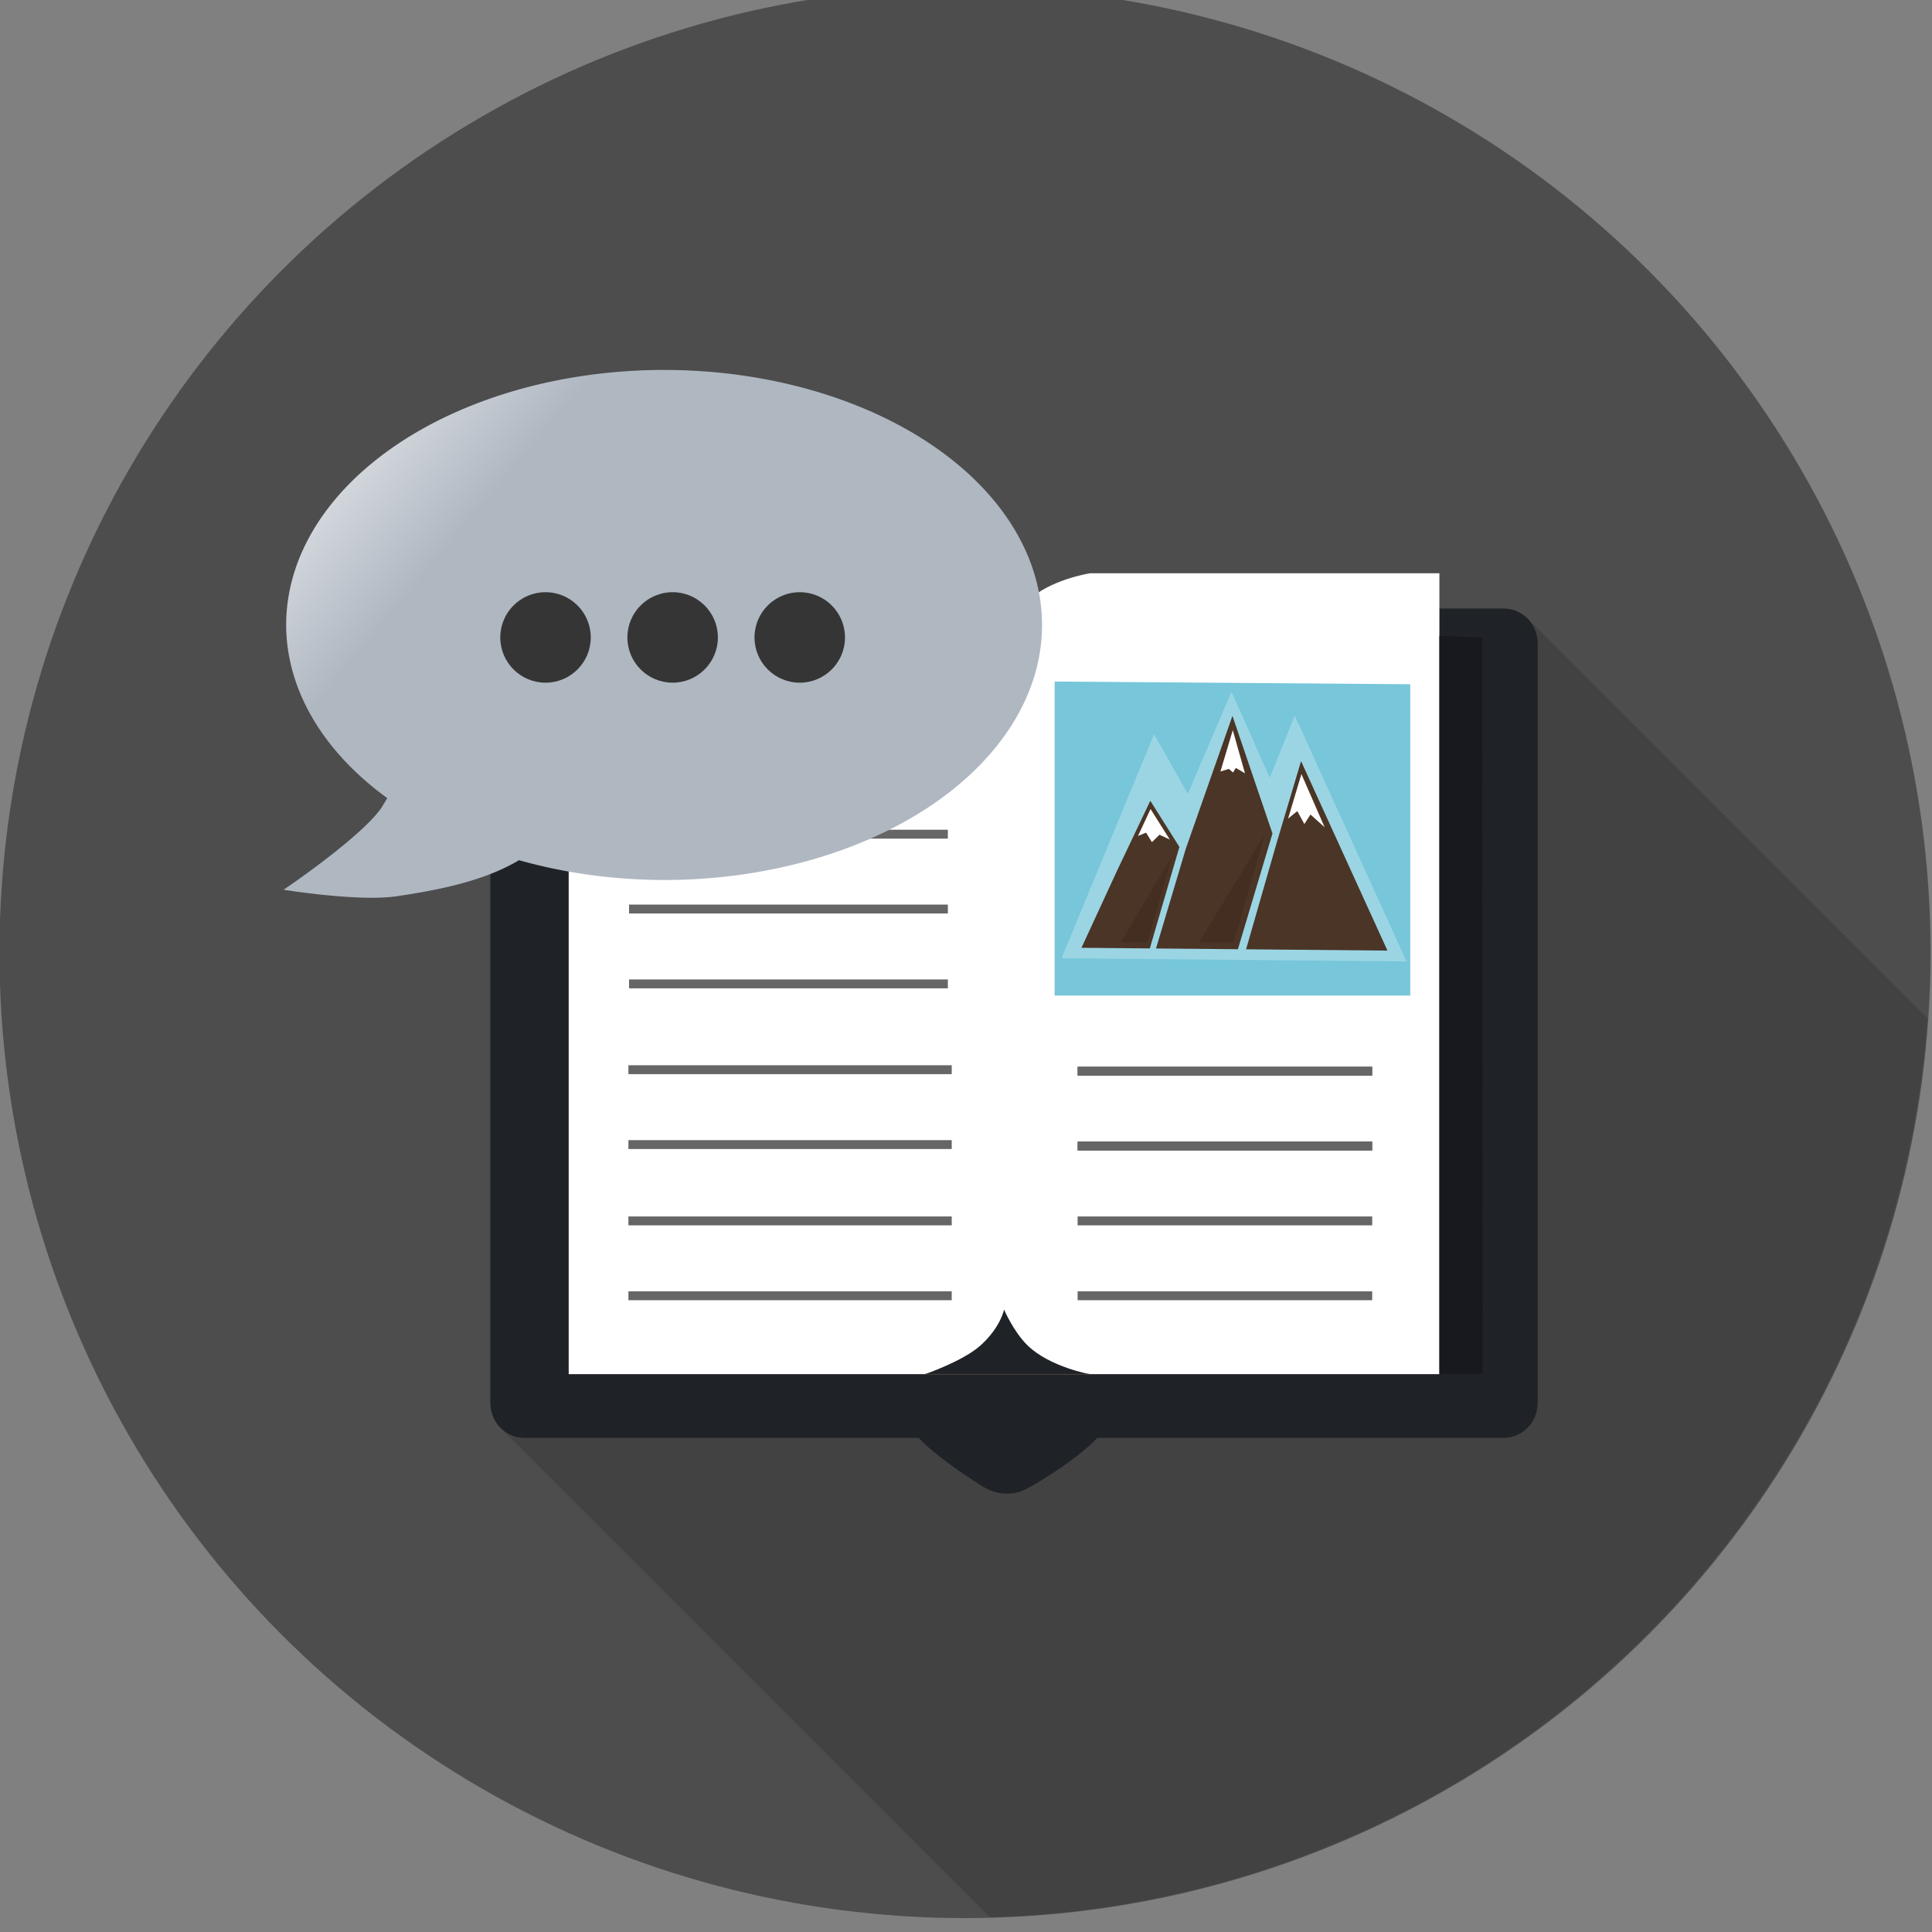 <?xml version="1.0" encoding="UTF-8" standalone="no"?>
<svg
   xmlns:dc="http://purl.org/dc/elements/1.1/"
   xmlns:cc="http://creativecommons.org/ns#"
   xmlns:rdf="http://www.w3.org/1999/02/22-rdf-syntax-ns#"
   xmlns:svg="http://www.w3.org/2000/svg"
   xmlns="http://www.w3.org/2000/svg"
   xmlns:xlink="http://www.w3.org/1999/xlink"
   id="svg27202"
   version="1.1"
   viewBox="0 0 100 100"
   height="100mm"
   width="100mm">
  <rect x="0" y="0" width="100" height="100" fill="#808080" stroke="none"/>
  <defs
     id="defs27196">
    <linearGradient
       gradientUnits="userSpaceOnUse"
       y2="5067.049"
       x2="257.179"
       y1="5098.563"
       x1="294.883"
       id="linearGradient18582"
       xlink:href="#linearGradient18576" />
    <linearGradient
       id="linearGradient18576">
      <stop
         id="stop18578"
         offset="0"
         style="stop-color:#afb7c1;stop-opacity:1;" />
      <stop
         id="stop18580"
         offset="1"
         style="stop-color:#ffffff;stop-opacity:1" />
    </linearGradient>
  </defs>
  <g
     transform="translate(-100.082,-40.221)"
     id="layer1">
    <g
       transform="matrix(0.285,0,0,0.285,40.359,-1385.821)"
       id="g18584">
      <circle
         style="opacity:1;fill:#4d4d4d;fill-opacity:1;stroke:none;stroke-width:3.695;stroke-linecap:butt;stroke-linejoin:round;stroke-miterlimit:4;stroke-dasharray:11.085, 11.085;stroke-dashoffset:0;stroke-opacity:1"
         id="circle5022"
         cx="384.813"
         cy="5176.653"
         r="175.356" />
      <path
         style="fill:#424242;fill-opacity:1;fill-rule:evenodd;stroke:none;stroke-width:1px;stroke-linecap:butt;stroke-linejoin:miter;stroke-opacity:1"
         d="m 486.771,5115.79 -186.465,147.035 89.023,89.023 a 175.356,175.356 0 0 0 170.242,-163.258 z"
         id="path5588" />
      <path
         id="path5030"
         d="m 304.802,5114.165 c -3.435,0 -6.2,2.835 -6.2,6.357 v 137.916 c 0,3.522 2.765,6.357 6.2,6.357 h 71.621 c 2.626,2.925 8.295,6.729 11.264,8.616 1.605,1.02 3.038,1.501 4.676,1.501 1.637,0 2.497,-0.255 4.193,-1.17 3.201,-1.727 9.45,-5.864 12.275,-8.947 h 73.792 c 3.435,0 6.2,-2.836 6.2,-6.357 v -137.916 c 0,-3.522 -2.765,-6.357 -6.2,-6.357 z"
         style="opacity:1;fill:#1f2227;fill-opacity:1;stroke:none;stroke-width:4.5;stroke-linecap:round;stroke-linejoin:round;stroke-miterlimit:4;stroke-dasharray:none;stroke-dashoffset:0;stroke-opacity:1" />
      <path
         id="path5032"
         d="m 312.836,5107.77 v 145.452 h 158.132 v -145.452 h -63.444 c 0,0 -7.312,1.128 -11.334,5.035 -2.553,2.48 -4.29,6.526 -4.29,6.526 0,0 -0.604,-3.217 -4.289,-6.526 -3.165,-2.842 -10.111,-5.035 -10.111,-5.035 z m 79.066,133.722 c 0,0 1.736,4.046 4.29,6.527 4.022,3.908 11.334,5.221 11.334,5.221 h -30.023 c 0,0 6.946,-2.379 10.111,-5.221 3.684,-3.308 4.289,-6.527 4.289,-6.527 z"
         style="opacity:1;fill:#ffffff;fill-opacity:1;stroke:none;stroke-width:4.5;stroke-linecap:round;stroke-linejoin:round;stroke-miterlimit:4;stroke-dasharray:none;stroke-dashoffset:0;stroke-opacity:1" />
      <path
         style="opacity:1;fill:#77c6da;fill-opacity:1;stroke:none;stroke-width:2.2;stroke-linecap:butt;stroke-linejoin:miter;stroke-miterlimit:4;stroke-dasharray:none;stroke-dashoffset:0;stroke-opacity:1"
         d="m 401.092,5127.432 64.577,0.495 v 56.534 h -64.577 z"
         id="path5034" />
      <path
         style="fill:#9bd5e4;fill-opacity:1;fill-rule:evenodd;stroke:none;stroke-width:1px;stroke-linecap:butt;stroke-linejoin:miter;stroke-opacity:1"
         d="m 402.353,5177.687 16.795,-40.684 6.126,10.819 7.934,-18.538 6.955,15.626 4.532,-11.299 20.314,44.664 z"
         id="path5036" />
      <path
         style="fill:#4b3526;fill-opacity:1;fill-rule:evenodd;stroke:none;stroke-width:1px;stroke-linecap:butt;stroke-linejoin:miter;stroke-opacity:1"
         d="m 418.378,5175.9 5.372,-18.429 -5.285,-8.386 -6.1,12.835 -6.401,13.865 z"
         id="path5038" />
      <path
         style="fill:#4b3526;fill-opacity:1;fill-rule:evenodd;stroke:none;stroke-width:1px;stroke-linecap:butt;stroke-linejoin:miter;stroke-opacity:1"
         d="m 441.462,5156.559 -5.602,19.502 25.675,0.236 -15.691,-34.411 z"
         id="path5041" />
      <path
         style="fill:#4b3526;fill-opacity:1;fill-rule:evenodd;stroke:none;stroke-width:1px;stroke-linecap:butt;stroke-linejoin:miter;stroke-opacity:1"
         d="m 433.383,5133.667 -8.473,24.137 -5.408,18.106 14.873,0.137 6.277,-21.016 z"
         id="path5047" />
      <path
         style="fill:#ffffff;fill-rule:evenodd;stroke:none;stroke-width:1px;stroke-linecap:butt;stroke-linejoin:miter;stroke-opacity:1"
         d="m 418.51,5150.586 -2.278,4.889 1.462,-0.602 1.065,1.729 1.377,-1.349 1.864,0.871 z"
         id="path5049" />
      <path
         style="fill:#ffffff;fill-opacity:1;fill-rule:evenodd;stroke:none;stroke-width:1px;stroke-linecap:butt;stroke-linejoin:miter;stroke-opacity:1"
         d="m 433.444,5136.261 -2.243,7.51 1.528,-0.474 0.758,0.65 0.511,-0.829 1.662,0.982 z"
         id="path5051" />
      <path
         style="fill:#ffffff;fill-opacity:1;fill-rule:evenodd;stroke:none;stroke-width:1px;stroke-linecap:butt;stroke-linejoin:miter;stroke-opacity:1"
         d="m 445.907,5144.236 -2.416,8.089 1.668,-1.36 1.287,2.351 1.104,-1.732 2.57,2.308 z"
         id="path5053" />
      <path
         style="opacity:0.895;fill:#432e21;fill-opacity:1;fill-rule:evenodd;stroke:none;stroke-width:1px;stroke-linecap:butt;stroke-linejoin:miter;stroke-opacity:1"
         d="m 427.257,5174.84 6.381,-0.051 5.603,-19.561 z"
         id="path5055" />
      <path
         id="path5057"
         d="m 413.11,5174.767 4.849,0.025 4.609,-15.971 z"
         style="opacity:0.895;fill:#432e21;fill-opacity:1;fill-rule:evenodd;stroke:none;stroke-width:1px;stroke-linecap:butt;stroke-linejoin:miter;stroke-opacity:1" />
      <path
         style="fill:none;fill-opacity:1;fill-rule:evenodd;stroke:#666666;stroke-width:1.615;stroke-linecap:butt;stroke-linejoin:miter;stroke-miterlimit:4;stroke-dasharray:none;stroke-opacity:1"
         d="m 405.265,5198.196 h 53.498"
         id="path5059" />
      <path
         style="fill:none;fill-opacity:1;fill-rule:evenodd;stroke:#666666;stroke-width:1.615;stroke-linecap:butt;stroke-linejoin:miter;stroke-miterlimit:4;stroke-dasharray:none;stroke-opacity:1"
         d="m 405.265,5211.792 h 53.498"
         id="path5062" />
      <path
         style="fill:none;fill-opacity:1;fill-rule:evenodd;stroke:#666666;stroke-width:1.615;stroke-linecap:butt;stroke-linejoin:miter;stroke-miterlimit:4;stroke-dasharray:none;stroke-opacity:1"
         d="m 405.265,5225.389 h 53.498"
         id="path5064" />
      <path
         id="path5066"
         d="m 323.682,5225.389 h 58.719"
         style="fill:none;fill-opacity:1;fill-rule:evenodd;stroke:#666666;stroke-width:1.615;stroke-linecap:butt;stroke-linejoin:miter;stroke-miterlimit:4;stroke-dasharray:none;stroke-opacity:1" />
      <path
         style="fill:none;fill-opacity:1;fill-rule:evenodd;stroke:#666666;stroke-width:1.615;stroke-linecap:butt;stroke-linejoin:miter;stroke-miterlimit:4;stroke-dasharray:none;stroke-opacity:1"
         d="m 405.265,5238.985 h 53.498"
         id="path5068" />
      <path
         id="path5070"
         d="m 323.682,5238.986 h 58.719"
         style="fill:none;fill-opacity:1;fill-rule:evenodd;stroke:#666666;stroke-width:1.615;stroke-linecap:butt;stroke-linejoin:miter;stroke-miterlimit:4;stroke-dasharray:none;stroke-opacity:1" />
      <g
         id="g5413"
         transform="matrix(1.063,0,0,0.982,-1078.832,-3507.164)">
        <path
           style="fill:none;fill-opacity:1;fill-rule:evenodd;stroke:#666666;stroke-width:1.645;stroke-linecap:butt;stroke-linejoin:miter;stroke-miterlimit:4;stroke-dasharray:none;stroke-opacity:1"
           d="m 1319.501,8807.255 h 54.47"
           id="path5072" />
        <path
           style="fill:none;fill-opacity:1;fill-rule:evenodd;stroke:#666666;stroke-width:1.645;stroke-linecap:butt;stroke-linejoin:miter;stroke-miterlimit:4;stroke-dasharray:none;stroke-opacity:1"
           d="m 1319.501,8821.099 h 54.47"
           id="path5074" />
        <path
           style="fill:none;fill-opacity:1;fill-rule:evenodd;stroke:#666666;stroke-width:1.645;stroke-linecap:butt;stroke-linejoin:miter;stroke-miterlimit:4;stroke-dasharray:none;stroke-opacity:1"
           d="m 1319.501,8834.942 h 54.47"
           id="path5076" />
        <path
           style="fill:none;fill-opacity:1;fill-rule:evenodd;stroke:#666666;stroke-width:1.645;stroke-linecap:butt;stroke-linejoin:miter;stroke-miterlimit:4;stroke-dasharray:none;stroke-opacity:1"
           d="m 1319.501,8848.786 h 54.47"
           id="path5078" />
        <path
           id="path5080"
           d="m 1319.501,8795.483 h 54.47"
           style="fill:none;fill-opacity:1;fill-rule:evenodd;stroke:#666666;stroke-width:1.645;stroke-linecap:butt;stroke-linejoin:miter;stroke-miterlimit:4;stroke-dasharray:none;stroke-opacity:1" />
      </g>
      <path
         id="path5082"
         d="m 377.54,5253.222 -0.038,0.024 h 30.023 l -0.099,-0.024 z"
         style="color:#000000;font-style:normal;font-variant:normal;font-weight:normal;font-stretch:normal;font-size:medium;line-height:normal;font-family:sans-serif;text-indent:0;text-align:start;text-decoration:none;text-decoration-line:none;text-decoration-style:solid;text-decoration-color:#000000;letter-spacing:normal;word-spacing:normal;text-transform:none;writing-mode:lr-tb;direction:ltr;baseline-shift:baseline;text-anchor:start;white-space:normal;clip-rule:nonzero;display:inline;overflow:visible;visibility:visible;opacity:1;isolation:auto;mix-blend-mode:normal;color-interpolation:sRGB;color-interpolation-filters:linearRGB;solid-color:#000000;solid-opacity:1;fill:#ff6600;fill-opacity:1;fill-rule:evenodd;stroke:#3a3a3a;stroke-width:0.091;stroke-linecap:butt;stroke-linejoin:bevel;stroke-miterlimit:4;stroke-dasharray:none;stroke-dashoffset:0;stroke-opacity:1;color-rendering:auto;image-rendering:auto;shape-rendering:auto;text-rendering:auto;enable-background:accumulate" />
      <path
         id="path5084"
         d="m 470.968,5119.11 7.808,0.349 0.039,133.718 -7.847,0.045 z"
         style="opacity:1;fill:#18191e;fill-opacity:1;fill-rule:evenodd;stroke:none;stroke-width:1px;stroke-linecap:butt;stroke-linejoin:miter;stroke-opacity:1" />
      <path
         id="path5086"
         d="m 405.265,5198.196 h 53.498"
         style="fill:none;fill-opacity:1;fill-rule:evenodd;stroke:#666666;stroke-width:1.615;stroke-linecap:butt;stroke-linejoin:miter;stroke-miterlimit:4;stroke-dasharray:none;stroke-opacity:1" />
      <path
         id="path5088"
         d="m 405.265,5211.792 h 53.498"
         style="fill:none;fill-opacity:1;fill-rule:evenodd;stroke:#666666;stroke-width:1.615;stroke-linecap:butt;stroke-linejoin:miter;stroke-miterlimit:4;stroke-dasharray:none;stroke-opacity:1" />
      <path
         style="fill:none;fill-opacity:1;fill-rule:evenodd;stroke:#666666;stroke-width:1.615;stroke-linecap:butt;stroke-linejoin:miter;stroke-miterlimit:4;stroke-dasharray:none;stroke-opacity:1"
         d="m 323.682,5197.93 h 58.719"
         id="path5090" />
      <path
         style="fill:none;fill-opacity:1;fill-rule:evenodd;stroke:#666666;stroke-width:1.615;stroke-linecap:butt;stroke-linejoin:miter;stroke-miterlimit:4;stroke-dasharray:none;stroke-opacity:1"
         d="m 323.682,5211.527 h 58.719"
         id="path5092" />
      <path
         style="opacity:1;fill:url(#linearGradient18582);fill-opacity:1;stroke:none;stroke-width:5.053;stroke-linecap:round;stroke-miterlimit:4;stroke-dasharray:none;stroke-opacity:1"
         d="m 330.164,5070.842 a 68.638,46.317 0 0 1 68.638,46.316 68.638,46.317 0 0 1 -68.638,46.317 68.638,46.317 0 0 1 -26.352,-3.595 c -5.045,3.002 -11.688,5 -21.812,6.486 -6.889,1.179 -20.939,-1.122 -20.939,-1.122 0,0 13.873,-9.347 17.76,-14.862 0.389,-0.662 0.716,-1.195 1.067,-1.777 a 68.638,46.317 0 0 1 -18.363,-31.447 68.638,46.317 0 0 1 68.639,-46.316 z"
         id="path5158-2-2" />
      <g
         style="fill:#353535;fill-opacity:1"
         transform="matrix(0.621,0,0,0.621,1687.073,4180.008)"
         id="g5231-2-2">
        <circle
           r="13.232"
           cy="1512.747"
           cx="-2219.718"
           id="circle5233-1-3"
           style="opacity:1;fill:#353535;fill-opacity:1;stroke:none;stroke-width:0.166;stroke-linecap:round;stroke-miterlimit:4;stroke-dasharray:none;stroke-opacity:1" />
        <circle
           style="opacity:1;fill:#353535;fill-opacity:1;stroke:none;stroke-width:0.166;stroke-linecap:round;stroke-miterlimit:4;stroke-dasharray:none;stroke-opacity:1"
           id="circle5235-4-1"
           cx="-2182.543"
           cy="1512.747"
           r="13.232" />
        <circle
           r="13.232"
           cy="1512.747"
           cx="-2145.367"
           id="circle5237-1-4"
           style="opacity:1;fill:#353535;fill-opacity:1;stroke:none;stroke-width:0.166;stroke-linecap:round;stroke-miterlimit:4;stroke-dasharray:none;stroke-opacity:1" />
      </g>
    </g>
  </g>
</svg>
